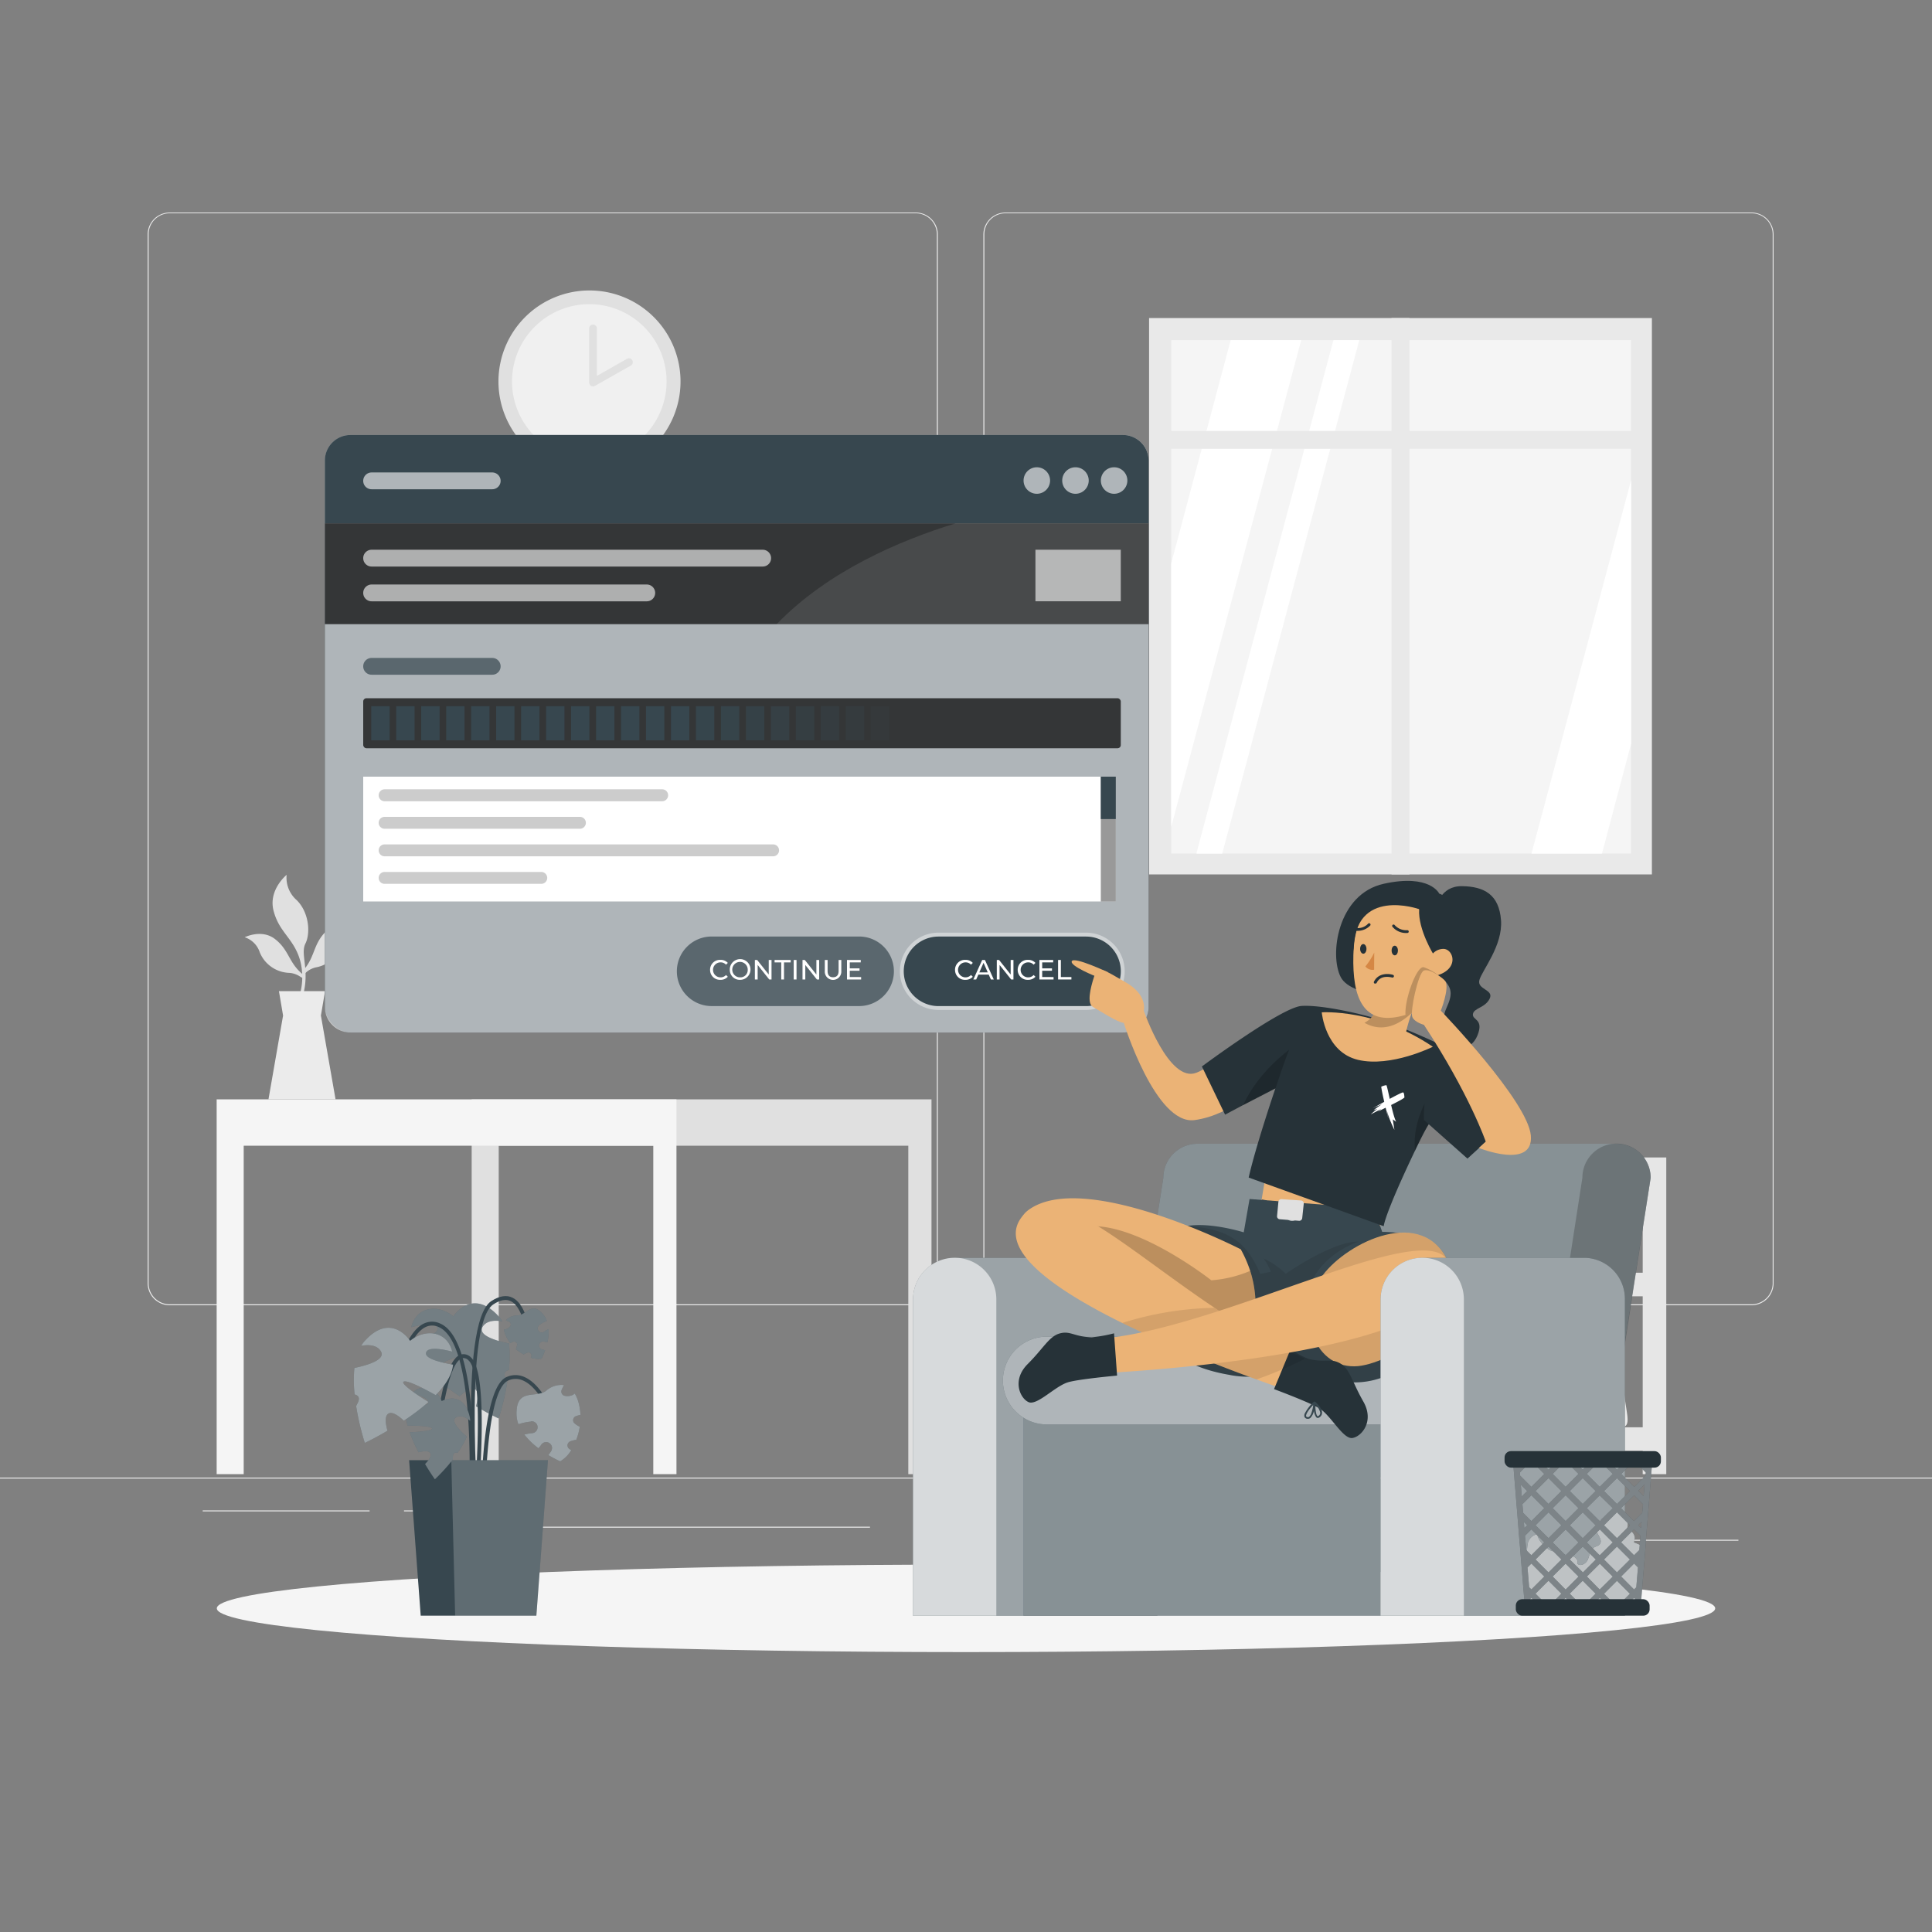 <svg xmlns="http://www.w3.org/2000/svg" viewBox="0 0 500 500"><rect x="0" y="0" width="500" height="500" fill="#808080" stroke="none"/><g id="freepik--background-complete--inject-137"><rect y="382.4" width="500" height="0.25" style="fill:#ebebeb"></rect><rect x="416.78" y="398.49" width="33.12" height="0.25" style="fill:#ebebeb"></rect><rect x="322.53" y="401.21" width="8.69" height="0.25" style="fill:#ebebeb"></rect><rect x="396.59" y="389.21" width="19.19" height="0.25" style="fill:#ebebeb"></rect><rect x="52.46" y="390.89" width="43.19" height="0.25" style="fill:#ebebeb"></rect><rect x="104.56" y="390.89" width="6.33" height="0.25" style="fill:#ebebeb"></rect><rect x="131.47" y="395.11" width="93.68" height="0.25" style="fill:#ebebeb"></rect><path d="M237,337.8H43.91a5.71,5.71,0,0,1-5.7-5.71V60.66A5.71,5.71,0,0,1,43.91,55H237a5.71,5.71,0,0,1,5.71,5.71V332.09A5.71,5.71,0,0,1,237,337.8ZM43.91,55.2a5.46,5.46,0,0,0-5.45,5.46V332.09a5.46,5.46,0,0,0,5.45,5.46H237a5.47,5.47,0,0,0,5.46-5.46V60.66A5.47,5.47,0,0,0,237,55.2Z" style="fill:#ebebeb"></path><path d="M453.31,337.8H260.21a5.72,5.72,0,0,1-5.71-5.71V60.66A5.72,5.72,0,0,1,260.21,55h193.1A5.71,5.71,0,0,1,459,60.66V332.09A5.71,5.71,0,0,1,453.31,337.8ZM260.21,55.2a5.47,5.47,0,0,0-5.46,5.46V332.09a5.47,5.47,0,0,0,5.46,5.46h193.1a5.47,5.47,0,0,0,5.46-5.46V60.66a5.47,5.47,0,0,0-5.46-5.46Z" style="fill:#ebebeb"></path><rect x="317.13" y="299.55" width="6.1" height="81.96" style="fill:#e6e6e6"></rect><rect x="425.13" y="299.55" width="6.1" height="81.96" style="fill:#e6e6e6"></rect><rect x="369.92" y="317.22" width="6.1" height="110.42" transform="translate(745.4 -0.54) rotate(90)" style="fill:#e6e6e6"></rect><rect x="369.92" y="277.22" width="6.1" height="110.42" transform="translate(705.4 -40.54) rotate(90)" style="fill:#e6e6e6"></rect><path d="M398.69,358.13c0-.74-9-.16-9-.16s-5.55,5.64-10.94,6.91-2.38,4.5,3.65,4.5h14.9C401.54,369.38,398.87,365.74,398.69,358.13Z" style="fill:#ebebeb"></path><path d="M384.11,360.06a.85.85,0,0,1-.22-1,1,1,0,0,1,.48-.61,3.59,3.59,0,0,1,2-.22c-.73-.4-1.37-.87-1.4-1.35,0-.3.18-.56.59-.75a1.37,1.37,0,0,1,1.17,0c1.22.51,2,2.62,2,2.71a.19.19,0,0,1,0,.18s0,0,0,.05h0a.16.16,0,0,1-.08.06,11.18,11.18,0,0,1-3.74,1.15A1.26,1.26,0,0,1,384.11,360.06Zm.5-1.16a.49.49,0,0,0-.26.31c-.09.36,0,.45.06.48.43.35,2.08-.15,3.41-.71C386.8,358.76,385.26,358.53,384.61,358.9Zm1.18-2.3c-.13,0-.33.17-.32.3,0,.4,1.31,1.1,2.65,1.61a4.08,4.08,0,0,0-1.55-1.94,1,1,0,0,0-.37-.07A.91.91,0,0,0,385.79,356.6Z" style="fill:#ebebeb"></path><path d="M420.23,358.26c0-.73-9-.16-9-.16s-5.55,5.65-10.94,6.91-2.38,4.51,3.65,4.51h14.9C423.08,369.52,420.41,365.87,420.23,358.26Z" style="fill:#ebebeb"></path><path d="M405.65,360.19a.84.84,0,0,1-.22-1,1,1,0,0,1,.48-.61,3.78,3.78,0,0,1,2-.22c-.73-.39-1.37-.87-1.4-1.34,0-.31.18-.56.59-.76a1.41,1.41,0,0,1,1.17,0c1.22.51,2,2.61,2,2.7a.19.19,0,0,1,0,.18.09.09,0,0,1,0,.06h0l-.08.06a11.44,11.44,0,0,1-3.74,1.14A1.2,1.2,0,0,1,405.65,360.19Zm.5-1.16a.51.51,0,0,0-.26.32c-.09.35,0,.44.06.48.43.35,2.08-.15,3.41-.71C408.34,358.89,406.8,358.66,406.15,359Zm1.18-2.3c-.13.06-.33.18-.32.3,0,.41,1.31,1.11,2.65,1.62a4,4,0,0,0-1.55-1.94,1,1,0,0,0-.37-.08A.88.88,0,0,0,407.33,356.73Z" style="fill:#ebebeb"></path><path d="M396.77,328.4a10.55,10.55,0,0,1,3.42-1.86h0s3.72-3.69,5.51-14.8l4.87-1.27A4.13,4.13,0,0,1,415,312.2a2.11,2.11,0,0,1,.31.64,27.29,27.29,0,0,1,.52,3.61c.49,3.76.07,12.2.07,12.2H415l-.35-7.66c-.13-2.6-2.12.45-2.69,3.25s-1.78,5.78-7.48,5.92C397.85,330.29,395.09,330,396.77,328.4Z" style="fill:#ebebeb"></path><path d="M375.21,328.4a10.55,10.55,0,0,1,3.42-1.86h0s3.72-3.69,5.51-14.8l4.87-1.27a4.13,4.13,0,0,1,4.43,1.73,2.11,2.11,0,0,1,.31.64,27.29,27.29,0,0,1,.52,3.61c.49,3.76.07,12.2.07,12.2h-.88l-.35-7.66c-.13-2.6-2.12.45-2.69,3.25s-1.78,5.78-7.48,5.92C376.29,330.29,373.53,330,375.21,328.4Z" style="fill:#ebebeb"></path><path d="M350.35,368.48a10.55,10.55,0,0,1,3.42-1.86h0s3.72-3.69,5.51-14.8l4.87-1.27a4.14,4.14,0,0,1,4.43,1.73,2.11,2.11,0,0,1,.31.64,27.29,27.29,0,0,1,.52,3.61c.49,3.76.07,12.2.07,12.2h-.88l-.35-7.66c-.13-2.6-2.12.45-2.69,3.25s-1.78,5.78-7.48,5.92C351.43,370.37,348.67,370.11,350.35,368.48Z" style="fill:#ebebeb"></path><path d="M328.79,368.48a10.55,10.55,0,0,1,3.42-1.86h0s3.72-3.69,5.51-14.8l4.87-1.27a4.14,4.14,0,0,1,4.43,1.73,2.11,2.11,0,0,1,.31.64,27.29,27.29,0,0,1,.52,3.61c.49,3.76.07,12.2.07,12.2H347l-.35-7.66c-.13-2.6-2.12.45-2.69,3.25s-1.78,5.78-7.48,5.92C329.87,370.37,327.11,370.11,328.79,368.48Z" style="fill:#ebebeb"></path><path d="M372.19,316.2a2,2,0,0,0-.21-.56c-3.62-.77-6.53,7.22-8.32,9.46s-5.31,1.25-5.31,1.25a9.14,9.14,0,0,0-3,1.26c-1.55,1.22.74,1.68,6.31,2.15,4.78.37,6.05-2,6.77-4.31s2.65-4.67,2.54-2.48l-.38,6.44.74.07a85.09,85.09,0,0,0,1-10.21A24.25,24.25,0,0,0,372.19,316.2Z" style="fill:#ebebeb"></path><path d="M353.19,316.2a2,2,0,0,0-.21-.56c-3.62-.77-6.53,7.22-8.32,9.46s-5.31,1.25-5.31,1.25a9.14,9.14,0,0,0-3,1.26c-1.55,1.22.74,1.68,6.31,2.15,4.78.37,6.05-2,6.77-4.31s2.65-4.67,2.54-2.48l-.38,6.44.74.07a85.09,85.09,0,0,0,1-10.21A24.25,24.25,0,0,0,353.19,316.2Z" style="fill:#ebebeb"></path><polygon points="241.07 284.51 241.07 381.51 235.07 381.51 235.07 296.51 129.07 296.51 129.07 381.51 122.07 381.51 122.07 284.51 241.07 284.51" style="fill:#e0e0e0"></polygon><polygon points="175.07 284.51 175.07 381.51 169.07 381.51 169.07 296.51 63.07 296.51 63.07 381.51 56.07 381.51 56.07 284.51 175.07 284.51" style="fill:#f5f5f5"></polygon><path d="M63.33,242.56a6.1,6.1,0,0,1,3.91,3.94,8.55,8.55,0,0,0,7.47,5.27,5.7,5.7,0,0,1,3,1l.94.54c0-.33-.08-.67-.1-1-.26-.21-.52-.42-.77-.65l-.17-.17c-2.94-2.82-3-5.8-6.45-8.47S63.33,242.56,63.33,242.56Z" style="fill:#e0e0e0"></path><path d="M91.85,239.61a6.07,6.07,0,0,0-3.32,4.46,8.53,8.53,0,0,1-6.65,6.26,5.66,5.66,0,0,0-2.81,1.46l-.85.67c0-.33,0-.68-.06-1a10,10,0,0,0,.68-.75l.15-.19c2.51-3.21,2.17-6.16,5.19-9.3S91.85,239.61,91.85,239.61Z" style="fill:#e0e0e0"></path><path d="M79.07,251.79a18.79,18.79,0,0,1-.58,5.52c-1.65,6.42-.91.1-.91.1a16.38,16.38,0,0,0,.64-5c0-.33,0-.68-.06-1a14.93,14.93,0,0,0-.77-3.74c-1.74-5-5.22-6.6-6.6-12s3.39-9.26,3.39-9.26a7.68,7.68,0,0,0,2.57,6.51c3.21,3.12,3.67,8.53,2.29,11.28-.8,1.6-.29,3.61-.05,6.28C79,250.91,79.05,251.34,79.07,251.79Z" style="fill:#e0e0e0"></path><polygon points="86.84 284.51 83.05 262.82 84.12 256.51 72.19 256.51 73.26 262.82 69.48 284.51 86.84 284.51" style="fill:#ebebeb"></polygon><rect x="297.38" y="82.31" width="130.13" height="143.99" style="fill:#e9e9e9"></rect><rect x="303.11" y="88.02" width="119.02" height="132.88" style="fill:#f5f5f5"></rect><polygon points="336.75 88.02 303.11 213.99 303.11 145.79 318.5 88.02 336.75 88.02" style="fill:#fff"></polygon><polygon points="351.78 88.02 316.31 220.9 309.62 220.9 345.09 88.02 351.78 88.02" style="fill:#fff"></polygon><polygon points="422.13 124.25 422.13 192.46 414.59 220.9 396.35 220.9 422.13 124.25" style="fill:#fff"></polygon><rect x="360.14" y="82.31" width="4.62" height="143.99" style="fill:#e9e9e9"></rect><rect x="299.64" y="111.53" width="125.37" height="4.62" style="fill:#e9e9e9"></rect><path d="M129,98.72a23.56,23.56,0,1,0,23.56-23.55A23.55,23.55,0,0,0,129,98.72Z" style="fill:#e0e0e0"></path><path d="M132.51,98.72a20,20,0,1,0,20-20A20,20,0,0,0,132.51,98.72Z" style="fill:#f0f0f0"></path><polyline points="153.48 84.98 153.48 98.98 162.76 93.73" style="fill:#f0f0f0"></polyline><path d="M153.48,100a1,1,0,0,1-1-1V85a1,1,0,1,1,2,0V97.27l7.79-4.41a1,1,0,1,1,1,1.74L154,99.85A1,1,0,0,1,153.48,100Z" style="fill:#e0e0e0"></path></g><g id="freepik--Shadow--inject-137"><ellipse id="freepik--path--inject-137" cx="250" cy="416.24" rx="193.89" ry="11.32" style="fill:#f5f5f5"></ellipse></g><g id="freepik--Plant--inject-137"><path d="M113.21,343.85c.21,1.47-3.78,2.44-7,3,.27,2.67,2,5.36,4.5,7.88,3.08-1.74,7.49-4,8.3-3.47s-3.63,3.53-6.45,5.24a59,59,0,0,0,6.39,4.84c1.39-1.29,3-2.42,4-1.81s.73,2.64.24,4.42c3.35,2,5.87,3.15,5.87,3.15a69.18,69.18,0,0,0,2.24-9.53c-.17-.34-.34-.67-.49-1-.54-1.25,0-1.79.88-2a33.61,33.61,0,0,0,.05-6.87c-3.8-.79-8.42-2.27-6.69-4.55,1.05-1.37,3-1.53,4.94-1.18a7.9,7.9,0,0,0-.93-1.28c-6.92-7.62-11.74,0-11.74,0-4-3.35-9.66-2.44-10.88,2.79C108.63,342.89,113,342,113.21,343.85Z" style="fill:#37474F"></path><path d="M113.21,343.85c.21,1.47-3.78,2.44-7,3,.27,2.67,2,5.36,4.5,7.88,3.08-1.74,7.49-4,8.3-3.47s-3.63,3.53-6.45,5.24a59,59,0,0,0,6.39,4.84c1.39-1.29,3-2.42,4-1.81s.73,2.64.24,4.42c3.35,2,5.87,3.15,5.87,3.15a69.18,69.18,0,0,0,2.24-9.53c-.17-.34-.34-.67-.49-1-.54-1.25,0-1.79.88-2a33.61,33.61,0,0,0,.05-6.87c-3.8-.79-8.42-2.27-6.69-4.55,1.05-1.37,3-1.53,4.94-1.18a7.9,7.9,0,0,0-.93-1.28c-6.92-7.62-11.74,0-11.74,0-4-3.35-9.66-2.44-10.88,2.79C108.63,342.89,113,342,113.21,343.85Z" style="fill:#fff;opacity:0.3;isolation:isolate"></path><path d="M121.84,399.83l-1-.08c0-.51,4.09-51.52-7.35-56.33a3.88,3.88,0,0,0-3.47.08c-4.14,2.16-6.12,11.09-6.14,11.18l-1-.22c.08-.38,2.1-9.47,6.65-11.84a4.89,4.89,0,0,1,4.32-.12C126,347.58,122,397.7,121.84,399.83Z" style="fill:#37474F"></path><path d="M123.28,398.73c-.2-2.3-4.88-56.27,3.86-62,2.1-1.37,4-1.67,5.55-.86,4.13,2.08,4.67,10.91,4.69,11.28l-1,.06c0-.09-.53-8.63-4.15-10.45-1.24-.63-2.77-.36-4.55.81-8.24,5.4-3.46,60.51-3.41,61.07Z" style="fill:#37474F"></path><path d="M124.59,403.09c-.06-1.76-1.5-43.07,6.46-46.69a5.59,5.59,0,0,1,4.73,0c5.46,2.4,8.83,12.57,9,13l-.95.31c0-.11-3.37-10.19-8.42-12.41a4.6,4.6,0,0,0-3.92,0c-6.1,2.78-6.3,34-5.87,45.74Z" style="fill:#37474F"></path><path d="M122.57,401.2l-1-.11c1.4-12.3,4.08-45.06-.3-49a1.72,1.72,0,0,0-1.79-.55c-2.94,1.12-4.72,11.78-5.17,15.79l-1-.11c.17-1.54,1.77-15.07,5.8-16.62a2.66,2.66,0,0,1,2.81.74C127.6,356.42,122.78,399.38,122.57,401.2Z" style="fill:#37474F"></path><polygon points="105.88 377.89 141.81 377.89 138.81 418.14 108.88 418.14 105.88 377.89" style="fill:#37474F"></polygon><polygon points="116.79 377.89 117.79 418.13 138.81 418.13 141.81 377.89 116.79 377.89" style="fill:#fff;opacity:0.2;isolation:isolate"></polygon><path d="M110.78,363.12c-.38,1-3.17.21-5.36-.57-.75,1.74-.58,4,.07,6.41,2.5,0,6,.07,6.31.7s-3.45.93-5.77,1a40.05,40.05,0,0,0,2.28,5.18c1.29-.32,2.68-.47,3.07.24s-.46,1.88-1.37,2.81c1.39,2.36,2.54,3.95,2.54,3.95a48.12,48.12,0,0,0,4.65-5.11c0-.26,0-.53,0-.8.09-1,.6-1.11,1.21-.91a23.9,23.9,0,0,0,2.39-4.21c-2.07-1.8-4.42-4.29-2.57-5.1,1.12-.49,2.35.07,3.46,1a6.74,6.74,0,0,0-.14-1.11c-1.66-7.07-7.24-4-7.24-4-1.33-3.44-5.12-4.82-7.67-2C108.28,361,111.24,361.92,110.78,363.12Z" style="fill:#37474F"></path><path d="M110.78,363.12c-.38,1-3.17.21-5.36-.57-.75,1.74-.58,4,.07,6.41,2.5,0,6,.07,6.31.7s-3.45.93-5.77,1a40.05,40.05,0,0,0,2.28,5.18c1.29-.32,2.68-.47,3.07.24s-.46,1.88-1.37,2.81c1.39,2.36,2.54,3.95,2.54,3.95a48.12,48.12,0,0,0,4.65-5.11c0-.26,0-.53,0-.8.09-1,.6-1.11,1.21-.91a23.9,23.9,0,0,0,2.39-4.21c-2.07-1.8-4.42-4.29-2.57-5.1,1.12-.49,2.35.07,3.46,1a6.74,6.74,0,0,0-.14-1.11c-1.66-7.07-7.24-4-7.24-4-1.33-3.44-5.12-4.82-7.67-2C108.28,361,111.24,361.92,110.78,363.12Z" style="fill:#fff;opacity:0.3;isolation:isolate"></path><path d="M137.45,367.9a14.5,14.5,0,0,0-3.28.69,7.65,7.65,0,0,1-.49-2.37c-.22-7.25,5-4.19,7.7-6.32a5.88,5.88,0,0,1,4.59-1.44,11,11,0,0,0-.62,1.24,1.13,1.13,0,0,0,.88,1.55,3.29,3.29,0,0,0,2-.24,4.8,4.8,0,0,0,.52-.36,9.33,9.33,0,0,1,1,2.42,14.08,14.08,0,0,1,.47,3.1,10.37,10.37,0,0,0-1.21.34,1.13,1.13,0,0,0-.46,1.72,5.15,5.15,0,0,0,1.5,1,17,17,0,0,1-.91,3.4l-.37.05c-.27.06-.53.12-.79.2a3.66,3.66,0,0,0-.43.15,1.18,1.18,0,0,0-.68.88,1.14,1.14,0,0,0,.43,1.05,3.71,3.71,0,0,0,.54.33,8,8,0,0,1-2.87,2.9,31.08,31.08,0,0,1-3.05-1.61c.21-.3.43-.59.63-.88a1.74,1.74,0,0,0,.31-1.14,1.53,1.53,0,0,0-1.73-1.33,1.54,1.54,0,0,0-1,.58c-.24.36-.5.7-.77,1a19.11,19.11,0,0,1-3.68-3.57l.11,0a11,11,0,0,1,2-.34,1.54,1.54,0,1,0-.4-3.06Z" style="fill:#37474F"></path><path d="M137.45,367.9a14.5,14.5,0,0,0-3.28.69,7.65,7.65,0,0,1-.49-2.37c-.22-7.25,5-4.19,7.7-6.32a5.88,5.88,0,0,1,4.59-1.44,11,11,0,0,0-.62,1.24,1.13,1.13,0,0,0,.88,1.55,3.29,3.29,0,0,0,2-.24,4.8,4.8,0,0,0,.52-.36,9.33,9.33,0,0,1,1,2.42,14.08,14.08,0,0,1,.47,3.1,10.37,10.37,0,0,0-1.21.34,1.13,1.13,0,0,0-.46,1.72,5.15,5.15,0,0,0,1.5,1,17,17,0,0,1-.91,3.4l-.37.05c-.27.06-.53.12-.79.2a3.66,3.66,0,0,0-.43.15,1.18,1.18,0,0,0-.68.88,1.14,1.14,0,0,0,.43,1.05,3.71,3.71,0,0,0,.54.33,8,8,0,0,1-2.87,2.9,31.08,31.08,0,0,1-3.05-1.61c.21-.3.43-.59.63-.88a1.74,1.74,0,0,0,.31-1.14,1.53,1.53,0,0,0-1.73-1.33,1.54,1.54,0,0,0-1,.58c-.24.36-.5.7-.77,1a19.11,19.11,0,0,1-3.68-3.57l.11,0a11,11,0,0,1,2-.34,1.54,1.54,0,1,0-.4-3.06Z" style="fill:#fff;opacity:0.5;isolation:isolate"></path><path d="M139.52,342.92a10.15,10.15,0,0,1,2-1.08,5.31,5.31,0,0,0-.79-1.46c-3.06-3.91-4.44,0-6.81.06a4,4,0,0,0-3,1.26,8.2,8.2,0,0,1,.87.38.78.78,0,0,1,.21,1.2,2.2,2.2,0,0,1-1.17.76,2.09,2.09,0,0,1-.43,0,6.64,6.64,0,0,0,.54,1.71,9.38,9.38,0,0,0,1.11,1.84,5.63,5.63,0,0,1,.79-.36.78.78,0,0,1,1,.71,3.87,3.87,0,0,1-.32,1.21,11.86,11.86,0,0,0,2,1.38l.21-.13c.17-.09.33-.17.5-.24a1.82,1.82,0,0,1,.3-.11.77.77,0,0,1,1,.9c0,.14-.09.28-.14.41a5.48,5.48,0,0,0,2.78.26,20,20,0,0,0,.89-2.18l-.72-.19a1.15,1.15,0,0,1-.66-.46,1.07,1.07,0,0,1-.14-.8,1.05,1.05,0,0,1,1.26-.8c.28.08.57.15.86.21A13,13,0,0,0,142,344l-.07,0a7.11,7.11,0,0,0-1.22.72,1.06,1.06,0,0,1-1.14-1.78Z" style="fill:#37474F"></path><path d="M139.52,342.92a10.15,10.15,0,0,1,2-1.08,5.31,5.31,0,0,0-.79-1.46c-3.06-3.91-4.44,0-6.81.06a4,4,0,0,0-3,1.26,8.2,8.2,0,0,1,.87.38.78.78,0,0,1,.21,1.2,2.2,2.2,0,0,1-1.17.76,2.09,2.09,0,0,1-.43,0,6.64,6.64,0,0,0,.54,1.71,9.38,9.38,0,0,0,1.11,1.84,5.63,5.63,0,0,1,.79-.36.78.78,0,0,1,1,.71,3.87,3.87,0,0,1-.32,1.21,11.86,11.86,0,0,0,2,1.38l.21-.13c.17-.09.33-.17.5-.24a1.82,1.82,0,0,1,.3-.11.77.77,0,0,1,1,.9c0,.14-.09.28-.14.41a5.48,5.48,0,0,0,2.78.26,20,20,0,0,0,.89-2.18l-.72-.19a1.15,1.15,0,0,1-.66-.46,1.07,1.07,0,0,1-.14-.8,1.05,1.05,0,0,1,1.26-.8c.28.08.57.15.86.21A13,13,0,0,0,142,344l-.07,0a7.11,7.11,0,0,0-1.22.72,1.06,1.06,0,0,1-1.14-1.78Z" style="fill:#fff;opacity:0.3;isolation:isolate"></path><path d="M110.25,350.17c-.21,1.47,3.78,2.44,7,3-.27,2.67-2,5.37-4.49,7.89-3.09-1.74-7.49-4-8.31-3.48s3.63,3.53,6.45,5.25a58,58,0,0,1-6.39,4.84c-1.38-1.3-3-2.43-4-1.82s-.73,2.64-.23,4.42c-3.36,2-5.87,3.15-5.87,3.15a67.5,67.5,0,0,1-2.24-9.53c.16-.33.33-.67.49-1,.54-1.25,0-1.78-.88-2a33.53,33.53,0,0,1-.06-6.86c3.8-.8,8.42-2.27,6.69-4.55-1-1.38-3-1.53-4.94-1.19a8,8,0,0,1,.94-1.28c6.91-7.61,11.73,0,11.73,0,4-3.34,9.67-2.44,10.89,2.79C114.83,349.22,110.51,348.36,110.25,350.17Z" style="fill:#37474F"></path><path d="M110.25,350.17c-.21,1.47,3.78,2.44,7,3-.27,2.67-2,5.37-4.49,7.89-3.09-1.74-7.49-4-8.31-3.48s3.63,3.53,6.45,5.25a58,58,0,0,1-6.39,4.84c-1.38-1.3-3-2.43-4-1.82s-.73,2.64-.23,4.42c-3.36,2-5.87,3.15-5.87,3.15a67.5,67.5,0,0,1-2.24-9.53c.16-.33.33-.67.49-1,.54-1.25,0-1.78-.88-2a33.53,33.53,0,0,1-.06-6.86c3.8-.8,8.42-2.27,6.69-4.55-1-1.38-3-1.53-4.94-1.19a8,8,0,0,1,.94-1.28c6.91-7.61,11.73,0,11.73,0,4-3.34,9.67-2.44,10.89,2.79C114.83,349.22,110.51,348.36,110.25,350.17Z" style="fill:#fff;opacity:0.5;isolation:isolate"></path></g><g id="freepik--Screen--inject-137"><rect x="84.08" y="112.58" width="213.18" height="154.64" rx="6.62" transform="translate(381.33 379.81) rotate(180)" style="fill:#37474F"></rect><path d="M297.25,119.2V260.61a6.61,6.61,0,0,1-6.61,6.61H90.69a6.61,6.61,0,0,1-6.61-6.61V119.2a6.61,6.61,0,0,1,6.61-6.62h200A6.61,6.61,0,0,1,297.25,119.2Z" style="fill:#fff;opacity:0.6"></path><path d="M242.89,261.37a10,10,0,0,1,0-20h38.18a10,10,0,0,1,0,20Z" style="fill:#fff;opacity:0.4"></path><path d="M281.07,242.38H242.89a9,9,0,0,0,0,18h38.18a9,9,0,0,0,0-18Z" style="fill:#37474F"></path><path d="M247.16,251a2.56,2.56,0,0,1,2.68-2.59,2.49,2.49,0,0,1,1.92.79l-.47.46a1.85,1.85,0,0,0-1.42-.6,1.94,1.94,0,1,0,1.42,3.27l.47.45a2.51,2.51,0,0,1-1.93.8A2.55,2.55,0,0,1,247.16,251Z" style="fill:#fff"></path><path d="M255.88,252.23H253.2l-.56,1.26h-.74l2.29-5.05h.71l2.29,5.05h-.75Zm-.25-.58-1.09-2.47-1.09,2.47Z" style="fill:#fff"></path><path d="M262.28,248.44v5.05h-.59l-3-3.76v3.76h-.72v-5.05h.59l3,3.77v-3.77Z" style="fill:#fff"></path><path d="M263.38,251a2.55,2.55,0,0,1,2.67-2.59,2.49,2.49,0,0,1,1.92.79l-.47.46a1.83,1.83,0,0,0-1.42-.6,1.94,1.94,0,1,0,0,3.88,1.88,1.88,0,0,0,1.42-.61l.47.45a2.5,2.5,0,0,1-1.92.8A2.55,2.55,0,0,1,263.38,251Z" style="fill:#fff"></path><path d="M272.66,252.86v.63H269v-5.05h3.56v.63h-2.84v1.55h2.53v.61h-2.53v1.63Z" style="fill:#fff"></path><path d="M273.83,248.44h.72v4.42h2.73v.63h-3.45Z" style="fill:#fff"></path><path d="M222.34,260.37H184.17a9,9,0,0,1-9-9h0a9,9,0,0,1,9-9h38.17a9,9,0,0,1,9,9h0A9,9,0,0,1,222.34,260.37Z" style="fill:#37474F;opacity:0.7"></path><path d="M183.77,251a2.55,2.55,0,0,1,2.67-2.59,2.49,2.49,0,0,1,1.92.79l-.47.46a1.83,1.83,0,0,0-1.42-.6,1.94,1.94,0,1,0,0,3.88,1.88,1.88,0,0,0,1.42-.61l.47.45a2.51,2.51,0,0,1-1.93.8A2.55,2.55,0,0,1,183.77,251Z" style="fill:#fff"></path><path d="M188.87,251a2.68,2.68,0,1,1,2.69,2.58A2.57,2.57,0,0,1,188.87,251Zm4.64,0a2,2,0,1,0-1.95,1.94A1.89,1.89,0,0,0,193.51,251Z" style="fill:#fff"></path><path d="M199.67,248.44v5.05h-.59l-3-3.76v3.76h-.72v-5.05h.59l3,3.77v-3.77Z" style="fill:#fff"></path><path d="M202.19,249.07h-1.73v-.63h4.17v.63H202.9v4.42h-.71Z" style="fill:#fff"></path><path d="M205.41,248.44h.73v5.05h-.73Z" style="fill:#fff"></path><path d="M212,248.44v5.05h-.59l-3-3.76v3.76h-.72v-5.05h.59l3,3.77v-3.77Z" style="fill:#fff"></path><path d="M213.46,251.31v-2.87h.72v2.84c0,1.12.51,1.63,1.42,1.63s1.43-.51,1.43-1.63v-2.84h.7v2.87a2.14,2.14,0,1,1-4.27,0Z" style="fill:#fff"></path><path d="M222.86,252.86v.63H219.2v-5.05h3.56v.63h-2.84v1.55h2.53v.61h-2.53v1.63Z" style="fill:#fff"></path><rect x="94" y="180.7" width="196.06" height="12.95" rx="0.83" style="opacity:0.7"></rect><rect x="96.08" y="182.76" width="4.75" height="8.83" style="fill:#37474F"></rect><rect x="147.79" y="182.76" width="4.75" height="8.83" style="fill:#37474F"></rect><rect x="154.26" y="182.76" width="4.75" height="8.83" style="fill:#37474F"></rect><rect x="160.72" y="182.76" width="4.75" height="8.83" style="fill:#37474F"></rect><rect x="167.18" y="182.76" width="4.75" height="8.83" style="fill:#37474F"></rect><rect x="173.65" y="182.76" width="4.75" height="8.83" style="fill:#37474F"></rect><rect x="180.11" y="182.76" width="4.75" height="8.83" style="fill:#37474F;opacity:0.9"></rect><rect x="186.58" y="182.76" width="4.75" height="8.83" style="fill:#37474F;opacity:0.8"></rect><rect x="193.04" y="182.76" width="4.75" height="8.83" style="fill:#37474F;opacity:0.7"></rect><rect x="199.51" y="182.76" width="4.75" height="8.83" style="fill:#37474F;opacity:0.6"></rect><rect x="205.97" y="182.76" width="4.75" height="8.83" style="fill:#37474F;opacity:0.5"></rect><rect x="212.43" y="182.76" width="4.75" height="8.83" style="fill:#37474F;opacity:0.4"></rect><rect x="218.9" y="182.76" width="4.75" height="8.83" style="fill:#37474F;opacity:0.3"></rect><rect x="225.36" y="182.76" width="4.75" height="8.83" style="fill:#37474F;opacity:0.2"></rect><rect x="141.33" y="182.76" width="4.75" height="8.83" style="fill:#37474F"></rect><rect x="134.86" y="182.76" width="4.75" height="8.83" style="fill:#37474F"></rect><rect x="128.4" y="182.76" width="4.75" height="8.83" style="fill:#37474F"></rect><rect x="121.93" y="182.76" width="4.75" height="8.83" style="fill:#37474F"></rect><rect x="115.47" y="182.76" width="4.75" height="8.83" style="fill:#37474F"></rect><rect x="109.01" y="182.76" width="4.75" height="8.83" style="fill:#37474F"></rect><rect x="102.54" y="182.76" width="4.75" height="8.83" style="fill:#37474F"></rect><path d="M127.39,170.27H96.17A2.18,2.18,0,0,0,94,172.45h0a2.17,2.17,0,0,0,2.17,2.17h31.22a2.17,2.17,0,0,0,2.17-2.17h0A2.18,2.18,0,0,0,127.39,170.27Z" style="fill:#37474F;opacity:0.7"></path><path d="M297.25,119.2v16.24H84.08V119.2a6.61,6.61,0,0,1,6.61-6.62h200A6.61,6.61,0,0,1,297.25,119.2Z" style="fill:#37474F"></path><path d="M291.76,124.36a3.43,3.43,0,1,1-3.43-3.43A3.43,3.43,0,0,1,291.76,124.36Z" style="fill:#fff;opacity:0.6"></path><path d="M281.76,124.36a3.43,3.43,0,1,1-3.43-3.43A3.43,3.43,0,0,1,281.76,124.36Z" style="fill:#fff;opacity:0.6"></path><path d="M271.76,124.36a3.43,3.43,0,1,1-3.43-3.43A3.43,3.43,0,0,1,271.76,124.36Z" style="fill:#fff;opacity:0.6"></path><rect x="84.08" y="135.44" width="213.17" height="26.09" style="opacity:0.7"></rect><path d="M197.39,142.27H96.17A2.18,2.18,0,0,0,94,144.45h0a2.17,2.17,0,0,0,2.17,2.17H197.39a2.17,2.17,0,0,0,2.17-2.17h0A2.18,2.18,0,0,0,197.39,142.27Z" style="fill:#fff;opacity:0.6"></path><path d="M167.39,151.27H96.17A2.18,2.18,0,0,0,94,153.45h0a2.17,2.17,0,0,0,2.17,2.17h71.22a2.17,2.17,0,0,0,2.17-2.17h0A2.18,2.18,0,0,0,167.39,151.27Z" style="fill:#fff;opacity:0.6"></path><rect x="267.97" y="142.27" width="22.09" height="13.34" style="fill:#fff;opacity:0.6"></rect><rect x="94" y="201" width="194.76" height="32.3" style="fill:#fff"></rect><path d="M171.37,204.27H99.54A1.54,1.54,0,0,0,98,205.82h0a1.53,1.53,0,0,0,1.54,1.54h71.83a1.54,1.54,0,0,0,1.54-1.54h0A1.54,1.54,0,0,0,171.37,204.27Z" style="opacity:0.2"></path><path d="M150.08,211.4H99.54A1.53,1.53,0,0,0,98,212.94h0a1.53,1.53,0,0,0,1.54,1.54h50.54a1.54,1.54,0,0,0,1.54-1.54h0A1.54,1.54,0,0,0,150.08,211.4Z" style="opacity:0.2"></path><path d="M200.08,218.53H99.54A1.53,1.53,0,0,0,98,220.07h0a1.53,1.53,0,0,0,1.54,1.54H200.08a1.54,1.54,0,0,0,1.54-1.54h0A1.54,1.54,0,0,0,200.08,218.53Z" style="opacity:0.2"></path><path d="M140.08,225.66H99.54A1.53,1.53,0,0,0,98,227.2h0a1.53,1.53,0,0,0,1.54,1.54h40.54a1.54,1.54,0,0,0,1.54-1.54h0A1.54,1.54,0,0,0,140.08,225.66Z" style="opacity:0.2"></path><rect x="284.89" y="201" width="3.87" height="32.3" style="opacity:0.4"></rect><rect x="284.89" y="201" width="3.87" height="10.97" style="fill:#37474F"></rect><path d="M127.39,122.27H96.17A2.18,2.18,0,0,0,94,124.45h0a2.17,2.17,0,0,0,2.17,2.17h31.22a2.17,2.17,0,0,0,2.17-2.17h0A2.18,2.18,0,0,0,127.39,122.27Z" style="fill:#fff;opacity:0.6"></path><path d="M297.25,135.44v26.09H201c13.24-13.73,31.9-21.68,46.32-26.09Z" style="fill:#fff;opacity:0.1"></path></g><g id="freepik--Character--inject-137"><path d="M418.36,296H309.9a8.83,8.83,0,0,0-8.83,8.83l-12,76.47H415.19l12-76.47A8.84,8.84,0,0,0,418.36,296Z" style="fill:#37474F"></path><path d="M418.36,296H309.9a8.83,8.83,0,0,0-8.83,8.83l-12,76.47H415.19l12-76.47A8.84,8.84,0,0,0,418.36,296Z" style="fill:#fff;opacity:0.4;isolation:isolate"></path><path d="M397.52,382.39h17.67l12-77.6a8.84,8.84,0,0,0-8.84-8.83h0a8.83,8.83,0,0,0-8.83,8.83Z" style="opacity:0.2;isolation:isolate"></path><path d="M289.38,325.53H247.52l-.45,0a10.77,10.77,0,0,0-10.77,10.78v81.85h63.22V336.29A10.62,10.62,0,0,0,289.38,325.53Z" style="fill:#37474F"></path><path d="M289.38,325.53H247.52l-.45,0a10.77,10.77,0,0,0-10.77,10.78v81.85h63.22V336.29A10.62,10.62,0,0,0,289.38,325.53Z" style="fill:#fff;opacity:0.5;isolation:isolate"></path><path d="M247.07,325.51h0a10.77,10.77,0,0,0-10.77,10.78v81.85h21.55V336.29A10.77,10.77,0,0,0,247.07,325.51Z" style="fill:#fff;opacity:0.6;isolation:isolate"></path><rect x="264.89" y="352.64" width="92.41" height="65.5" style="fill:#37474F"></rect><rect x="264.89" y="352.64" width="92.41" height="65.5" style="fill:#fff;opacity:0.4;isolation:isolate"></rect><path d="M374.86,368.64H270.91a11.36,11.36,0,0,1-11.36-11.36h0a11.36,11.36,0,0,1,11.36-11.36h104Z" style="fill:#37474F"></path><path d="M374.86,368.64H270.91a11.36,11.36,0,0,1-11.36-11.36h0a11.36,11.36,0,0,1,11.36-11.36h104Z" style="fill:#fff;opacity:0.6;isolation:isolate"></path><path d="M325.35,317.52l29.35,7.91c2.25-7.77,6.59-21.49,11.05-30.36,1.43-2.87,3.14-6.05,5.23-9.7,1.12-1.95,2.34-4,3.68-6.28,1-1.7,2.1-3.51,3.28-5.41a97,97,0,0,0-12.46-6.1,103.24,103.24,0,0,0-13.91-4.66c-6.16-1.42-13.41-2.3-13.41-2.3s-1.06,0-3.15,6.42C333.07,273.05,329,294.89,325.35,317.52Z" style="fill:#ebb376"></path><path d="M303.13,319c4.76-4.07,17-.61,18.75-.07l1.24-7.09.27-1.54,32,2.47c.26.61.52,1.22.77,1.84.56,1.38,1.07,2.79,1.55,4.2,13.66,0,21.29,8.46,18.17,17.74-3.5,10.39-13.12,21.21-25.28,21.21a18.14,18.14,0,0,1-7.09-1.37,23.88,23.88,0,0,0-15.31-.67,24.52,24.52,0,0,1-10.22.06C288.11,350.63,296.62,324.56,303.13,319Z" style="fill:#37474F"></path><path d="M336,314.38a1.62,1.62,0,1,1-1.61-1.62A1.62,1.62,0,0,1,336,314.38Z" style="fill:#fff;opacity:0.6;isolation:isolate"></path><path d="M337.41,311.52l-.4,3.74a.77.77,0,0,1-.82.68l-5-.4a.75.75,0,0,1-.69-.83l.35-3.68a.76.76,0,0,1,.81-.69l5,.34A.77.77,0,0,1,337.41,311.52Z" style="fill:#e0e0e0"></path><polygon points="345.76 311.97 346.16 316.37 347.39 316.37 347.2 311.97 345.76 311.97" style="fill:#37474F"></polygon><polygon points="327.81 310.63 327.32 315.24 326.18 315.24 326.58 310.44 327.81 310.63" style="fill:#37474F"></polygon><path d="M318,355.77a24.48,24.48,0,0,0,10.21-.06,23.94,23.94,0,0,1,15.31.66,18,18,0,0,0,7.1,1.38c12.16,0,21.78-10.82,25.27-21.21a12.21,12.21,0,0,0,.52-6.05L338,336.29c1.84-11.36,13.58-14.94,13.58-14.94-6.72-.19-18.83,8.31-18.83,8.31a20.67,20.67,0,0,0-5.78-4,13.9,13.9,0,0,1,1.93,3.47l-2.74.56c-3.47-8.11-8-11.67-18.61-12.35L300,323.06C294.87,332.35,292.88,351.45,318,355.77Z" style="opacity:0.1;isolation:isolate"></path><path d="M271.61,326.33c15.41,12.07,49.5,26.08,49.5,26.08a29.51,29.51,0,0,0,2.44-23.51,32.12,32.12,0,0,0-2.44-5.58s-40.64-20.87-55-10.13C261.88,316.4,265.05,321.18,271.61,326.33Z" style="fill:#ebb376"></path><path d="M374.87,326.71c-6.52-14.74-26-5.37-32.54,3.32-7.08,9.39-2.62,23.69,8.22,23.57C359.62,353.49,380.7,339.9,374.87,326.71Z" style="fill:#ebb376"></path><path d="M341.27,348.6a10.67,10.67,0,0,0,9.28,5c6.35-.08,18.61-6.78,23.36-15.32,2-3.64,2.7-7.62,1-11.57-.07-.16-.15-.32-.23-.48a0,0,0,0,0,0,0,11.78,11.78,0,0,0-9.29-7.07c-8.24-1.16-18.58,5-23,10.89h0C337.93,335.87,338,343.61,341.27,348.6Z" style="opacity:0.1;isolation:isolate"></path><path d="M271.61,326.33c15.41,12.07,49.5,26.08,49.5,26.08a29.51,29.51,0,0,0,2.44-23.51,31.59,31.59,0,0,1-10.06,2.44S292.79,315,279.87,317.6C276.24,318.34,273.25,321.75,271.61,326.33Z" style="opacity:0.2;isolation:isolate"></path><path d="M290.43,342.38A356.58,356.58,0,0,0,325.19,357c8.6,3.14,14.55,5,14.55,5l3.63-8.25q-2.82-1-5.61-2.16a144,144,0,0,1-23.49-13.17c-22.68-15.21-41-32.8-49.16-24.24C257.1,322.56,271.93,333.25,290.43,342.38Z" style="fill:#ebb376"></path><path d="M334,349.18l-4.28,10.32s9.72,3.62,11.93,5.1c2.95,2,6,7.94,8.38,7.55s5.71-4.34,2.8-9.43-3.46-8.38-5.93-9.84-3.83-.13-8.28-1.2A24.05,24.05,0,0,1,334,349.18Z" style="fill:#263238"></path><path d="M340,362.79l.08-.05h0l.08,0h.08l.08,0c.09.07,1.77,1.49,1.83,2.8a1.36,1.36,0,0,1-.43,1.07c-.32.32-.63.42-.91.3s-.66-.95-.77-1.77a3.72,3.72,0,0,1-.9,1.81,1,1,0,0,1-.73.24.86.86,0,0,1-.82-.54,1.23,1.23,0,0,1,.07-.81A11.09,11.09,0,0,1,340,362.79Zm-.14.82c-1,1-2,2.41-1.83,2.93,0,0,.07.18.43.22a.49.49,0,0,0,.38-.14,2.22,2.22,0,0,0,.55-.92A10.8,10.8,0,0,0,339.87,363.61Zm1.82,2a3.93,3.93,0,0,0-1.28-2.11c0,1.42.23,2.86.6,3,.11.05.29-.1.39-.19a.88.88,0,0,0,.23-.36A1,1,0,0,0,341.69,365.6Z" style="fill:#37474F"></path><path d="M290.43,342.38A356.58,356.58,0,0,0,325.19,357a105.78,105.78,0,0,0,12.57-5.37,144,144,0,0,1-23.49-13.17A84.5,84.5,0,0,0,290.43,342.38Z" style="opacity:0.1;isolation:isolate"></path><path d="M285.93,346.37l1.59,8.87s29-1.43,53.75-6.64c13.52-2.84,25.75-6.82,31.22-12.3,2.78-2.79,3.82-6,2.38-9.59-.07-.16-.15-.32-.23-.48a0,0,0,0,0,0,0c-1.36-2.45-4.87-3-9.86-2.35-5.82.76-13.66,3.17-22.43,6.17C324.38,336.14,302.5,344.68,285.93,346.37Z" style="fill:#ebb376"></path><path d="M288.31,345.06,289.1,356s-10.33.94-12.85,1.78c-3.37,1.12-7.9,6.07-10.08,5.08s-4.36-5.69-.21-9.84,5.54-7.17,8.31-7.93,3.72.89,8.3,1A37.19,37.19,0,0,0,288.31,345.06Z" style="fill:#263238"></path><path d="M338.16,260.61c-7.84.28-21.37,14.14-28.5,17S296,261.56,296,261.56s1.13-4-4.64-7.32-7.23-4.53-8.21-1.49-1.92,6.95-.27,7.86,6.48,4.09,7.95,4.09c0,0,8.24,26.53,18.31,25.18s17.55-9.8,25.18-12.7Z" style="fill:#ebb376"></path><path d="M377,272.45a163.11,163.11,0,0,0-18.57-8.11c-5.18-1.83-16.43-4.36-21.61-4S311.05,276,311.05,276l6,12.47,4.63-2.46,8.39-4.33s-5.11,15-6.91,23.07l34.95,12.59s0-2.57,8.06-19.48c1.79-3.74,3.45-7.07,4.63-8.35Z" style="fill:#263238"></path><path d="M370.82,270.9s-10.84,5.41-19.36,3.39-9.39-12.3-9.39-12.3S356.2,261,370.82,270.9Z" style="fill:#ebb376"></path><path d="M372.48,231.28s-2.37-5.21-14.37-2.56S344,247.23,347,252.91s19.49,5.32,19.49,5.32l4-1.29s5.23-.89,6.36-12.66S372.48,231.28,372.48,231.28Z" style="fill:#263238"></path><path d="M371.75,234.81s.89-5.55,6.63-5.47,9.57,2.18,10.08,8.78-4.9,13-5.59,15.51,3.83,2.42,2.65,4.83-4.12,2.39-4.33,4,2.92,1.19,1.17,5.52-6.44,3.81-7,2.16,2.73-.91,1.17-3.46-3.84-2.13-2.21-5.75,1.73-5.36-1.55-8.2S371.75,234.81,371.75,234.81Z" style="fill:#263238"></path><path d="M357.46,281.24a4.52,4.52,0,0,1,1.32-.4c.27.06,1.55,7.64,2.55,9.48l-.88-.63.42,2.71a29.75,29.75,0,0,1-2-5.06l.42,2.09S357.71,283.31,357.46,281.24Z" style="fill:#fff"></path><path d="M355.28,286.82s7.58-4.33,7.87-4.1.26.91.32,1.26-5.07,2.79-6.86,3.68l.86-.66s-1.45.73-2.72,1.42a17,17,0,0,1,1.71-1.44l-1,.36s1-.82,2.21-1.57C357.71,285.77,356.53,286.22,355.28,286.82Z" style="fill:#fff"></path><path d="M370.84,289.48c-1.18,1.28-2.89,4.59-4.63,8.35-.86-8.3,4.2-15.1,4.2-15.1A13.93,13.93,0,0,0,370.84,289.48Z" style="opacity:0.2;isolation:isolate"></path><path d="M333.62,271.71c-1.37,3.32-3.51,9.94-3.51,9.94L321.72,286C325.68,277.3,333.62,271.71,333.62,271.71Z" style="opacity:0.2;isolation:isolate"></path><path d="M377,272.45c3.36,1.85,15.23,16,15.23,16l-12.45,11.4-11.26-10a38.79,38.79,0,0,1,1.38-11C371.42,274.1,377,272.45,377,272.45Z" style="fill:#263238"></path><path d="M367.36,259a8.51,8.51,0,0,0-2,3.13,38.2,38.2,0,0,0-1.92,7.32s-7.18,2-9.14.58-2.69-4.65-2.69-4.65a10.16,10.16,0,0,0,1.51-.69c4.12-2.26,2.76-5.69,2.76-5.69S370,256.7,367.36,259Z" style="fill:#ebb376"></path><path d="M367.36,259a8.51,8.51,0,0,0-2,3.13c-2.94,2.79-7.35,5.33-12.23,2.57a0,0,0,0,1,0,0c4.12-2.26,2.76-5.69,2.76-5.69S370,256.7,367.36,259Z" style="opacity:0.2;isolation:isolate"></path><path d="M372.26,252.4c-1.06,4.64-3.85,8.72-8.52,10.26l-.65.19c-10.38,2.78-13.12-4.78-12.84-15.62.22-8.67,2.72-13.28,11.1-13.65C370.28,233.18,374.26,243.75,372.26,252.4Z" style="fill:#ebb376"></path><path d="M355.65,246.52a18.05,18.05,0,0,1-2.29,3.59,2.33,2.33,0,0,0,2.26.85Z" style="fill:#d58745"></path><path d="M364,241.46a4.54,4.54,0,0,1-3.64-1.62.35.35,0,0,1,.08-.5.36.36,0,0,1,.51.08,4,4,0,0,0,3.24,1.31.36.36,0,0,1,.39.34.35.35,0,0,1-.33.38Z" style="fill:#263238"></path><path d="M351.48,240.9c-.23,0-.37,0-.39,0a.37.37,0,0,1,.13-.72,3.56,3.56,0,0,0,2.86-1.15.36.36,0,1,1,.5.53A4.54,4.54,0,0,1,351.48,240.9Z" style="fill:#263238"></path><path d="M371.15,247.29s-4.23-6.71-3.87-12c0,0-16.93-6-17,10.86,0,0-2.3-14.9,12.09-15.89s15.29,20.11,8.13,26.73C370.52,256.94,373.77,251.49,371.15,247.29Z" style="fill:#263238"></path><path d="M369.86,249.13a3.69,3.69,0,0,1,3.81-3.55c2.61.17,4.09,5.45-2.31,7C370.44,252.83,369.87,252,369.86,249.13Z" style="fill:#ebb376"></path><path d="M355.91,254.54a.29.29,0,0,1-.16,0,.36.36,0,0,1-.17-.48c1.11-2.27,3.7-2.15,4.92-1.77a.35.35,0,0,1,.23.45.36.36,0,0,1-.45.24c-.12,0-2.94-.88-4,1.39A.36.36,0,0,1,355.91,254.54Z" style="fill:#263238"></path><path d="M372.26,252.4c-1.06,4.64-3.85,8.72-8.52,10.26-.28-4.07,2.94-12.81,4.73-12.34A13.17,13.17,0,0,1,372.26,252.4Z" style="opacity:0.2;isolation:isolate"></path><path d="M360.15,246c0,.69.37,1.25.83,1.24s.8-.57.8-1.26-.38-1.24-.83-1.23S360.15,245.26,360.15,246Z" style="fill:#263238"></path><path d="M352,245.58c0,.68.37,1.24.83,1.24s.81-.58.81-1.26-.38-1.24-.83-1.24S352,244.88,352,245.58Z" style="fill:#263238"></path><path d="M368.47,251.19c1.49-.68,5.22,2.1,5.6,2.77,1.07,1.89-1.19,7.6-1.19,7.6s22.55,23.42,23.3,32.32-13.46,3.21-13.46,3.21l1.79-1.64s-4.14-12.13-16-30.23c0,0-2.37-.61-3-2S367,251.88,368.47,251.19Z" style="fill:#ebb376"></path><path d="M286.75,251.63s-8.75-4.13-9.37-2.88,6.37,4,6.37,4Z" style="fill:#ebb376"></path><path d="M410.38,325.53H368.52l-.45,0a10.77,10.77,0,0,0-10.77,10.78v81.85h63.22V336.29A10.62,10.62,0,0,0,410.38,325.53Z" style="fill:#37474F"></path><path d="M410.38,325.53H368.52l-.45,0a10.77,10.77,0,0,0-10.77,10.78v81.85h63.22V336.29A10.62,10.62,0,0,0,410.38,325.53Z" style="fill:#fff;opacity:0.5;isolation:isolate"></path><path d="M368.07,325.51h0a10.77,10.77,0,0,0-10.77,10.78v81.85h21.55V336.29A10.77,10.77,0,0,0,368.07,325.51Z" style="fill:#fff;opacity:0.6;isolation:isolate"></path></g><g id="freepik--trash-can--inject-137"><path d="M422.85,399.14a2.28,2.28,0,0,0-1.82-3.28,4.9,4.9,0,0,0-1.55-5.33,1.11,1.11,0,0,0-.67-.3,1.3,1.3,0,0,0-.73.32l-4.27,3.07a2.7,2.7,0,0,0-.85.83c-.87,1.7,2.28,3.86,1,5.26-.37.4-1,.48-1.43.77-1,.64-1.14,2-1.61,3.14s-2.13,1.95-2.76.93c.47-1.05-.95-2-2.09-2.1s-2.35-.19-3-1.27c-1.63,1.42-5.27-2.55-5.19-4.15a3.13,3.13,0,0,0-2.54,2.61,18.32,18.32,0,0,0-.14,4c0,2.59-.88,5.13-.83,7.72,0,2,.81,4.25,2.66,5.07a6.89,6.89,0,0,0,2.86.38l21-.13a3.35,3.35,0,0,0,1.48-.25c.95-.5,1.15-1.74,1.24-2.81q.56-6.84,1.13-13.7Z" style="fill:#263238"></path><path d="M422.85,399.14a2.28,2.28,0,0,0-1.82-3.28,4.9,4.9,0,0,0-1.55-5.33,1.11,1.11,0,0,0-.67-.3,1.3,1.3,0,0,0-.73.32l-4.27,3.07a2.7,2.7,0,0,0-.85.83c-.87,1.7,2.28,3.86,1,5.26-.37.4-1,.48-1.43.77-1,.64-1.14,2-1.61,3.14s-2.13,1.95-2.76.93c.47-1.05-.95-2-2.09-2.1s-2.35-.19-3-1.27c-1.63,1.42-5.27-2.55-5.19-4.15a3.13,3.13,0,0,0-2.54,2.61,18.32,18.32,0,0,0-.14,4c0,2.59-.88,5.13-.83,7.72,0,2,.81,4.25,2.66,5.07a6.89,6.89,0,0,0,2.86.38l21-.13a3.35,3.35,0,0,0,1.48-.25c.95-.5,1.15-1.74,1.24-2.81q.56-6.84,1.13-13.7Z" style="fill:#fff;opacity:0.7;isolation:isolate"></path><path d="M424.08,376.92H391.46l.27,3.29.19,2.36.5,6.12.29,3.52.37,4.68.16,2,.06.6.19,2.36.26,3.23.16,2,.17,2,.19,2.36.15,1.78.16,2,.07.87h29.93l.07-.87.16-2,.14-1.8.2-2.36.16-2,.17-2,.26-3.24.19-2.35,0-.6.16-2,.39-4.68.28-3.51.49-6.13.19-2.36.27-3.29Zm2,2.16h0l-.63-.63h.69Zm-.16,2-.06.8-2.92,2.92-3.35-3.35,3-3h.7ZM425,391.52l-2.14,2.14-3.35-3.35L422.9,387l2.31,2.31Zm-31-2.24h0l2.32-2.31,3.34,3.34-3.34,3.35-2.13-2.14Zm27.82-3.4-3.35,3.35-3.35-3.35,3.35-3.35Zm-5.26-7.43h3.83l-1.92,1.92Zm.82,11.86L414,393.66l-3.35-3.35L414,387Zm-11.12,4.43,3.35-3.35,3.34,3.35-3.34,3.34Zm2.26,4.43-3.35,3.34-3.34-3.34,3.35-3.35Zm5.52-3.35,3.34,3.35L414,402.51l-3.35-3.34Zm-4.43-6.59-3.35-3.35,3.35-3.35,3.34,3.35Zm-1.09,1.08-3.34,3.35-3.35-3.35,3.35-3.34Zm-7.77-1.08-3.35-3.35,3.35-3.35,3.34,3.35Zm0,2.16,3.34,3.35-3.34,3.34-3.35-3.34Zm3.34,12.21-3.34,3.34-3.35-3.34,3.35-3.35Zm1.08,1.08,3.35,3.35-3.34,3.35L401.83,408Zm1.09-1.08,3.35-3.35L413,403.6l-3.34,3.34Zm7.78,1.08,3.34,3.35L414,411.38,410.69,408Zm4.43,4.43,3.35,3.35-2.17,2.17h-2.36l-2.17-2.17Zm-3.35-5.51,3.35-3.35,3.35,3.35-3.35,3.34Zm0-8.86,3.35-3.35,3.35,3.35-3.35,3.34Zm2.26-13.29L414,384.8l-3.35-3.35,3-3h.7Zm-7.77-1.08-1.91-1.92h3.82Zm-1.09,1.08-3.34,3.35-3.35-3.35,3-3h.71Zm-5.86-3-1.91,1.92-1.91-1.92Zm-6,0,3,3-3.34,3.35-2.92-2.92-.06-.8,2.62-2.63Zm-2.87,0-.62.62h0l-.05-.62Zm-.2,5.79,1.64,1.64-1.4,1.39Zm.91,11.22-.13-1.58h0l.86.86-.73.72Zm.16,2,1.65-1.66,3.34,3.35-3.34,3.34L395,401.17Zm.5,6.19v-.14l.08.07-.07.07Zm.58,7.14-.42-5.14,1-1,3.34,3.35-3.34,3.34-.57-.56Zm.31,3.82-.07-.77.33-.32,1.08,1.09Zm1.34-2.17,3.35-3.35,3.34,3.35-2.16,2.17h-2.36Zm6.69,2.17,1.09-1.09,1.09,1.09Zm4.34,0-2.17-2.17,3.35-3.35,3.34,3.35-2.16,2.17Zm4.52,0,1.09-1.09,1.09,1.09Zm10.21,0h-1.35l1.09-1.09.32.32Zm.32-3.82-.58.56L419.55,408l3.35-3.35,1,1Zm.59-7.29,0,.15-.07-.07.09-.08Zm.19-2.35-1.36,1.34-3.35-3.34,3.35-3.35,1.66,1.66Zm.46-5.7-.74-.73.87-.86Zm.91-11.24-.25,3-1.4-1.4,1.65-1.65Z" style="fill:#263238"></path><g style="opacity:0.4;isolation:isolate"><path d="M424.08,376.92H391.46l.27,3.29.19,2.36.5,6.12.29,3.52.37,4.68.16,2,.06.6.19,2.36.26,3.23.16,2,.17,2,.19,2.36.15,1.78.16,2,.07.87h29.93l.07-.87.16-2,.14-1.8.2-2.36.16-2,.17-2,.26-3.24.19-2.35,0-.6.16-2,.39-4.68.28-3.51.49-6.13.19-2.36.27-3.29Zm2,2.16h0l-.63-.63h.69Zm-.16,2-.06.8-2.92,2.92-3.35-3.35,3-3h.7ZM425,391.52l-2.14,2.14-3.35-3.35L422.9,387l2.31,2.31Zm-31-2.24h0l2.32-2.31,3.34,3.34-3.34,3.35-2.13-2.14Zm27.82-3.4-3.35,3.35-3.35-3.35,3.35-3.35Zm-5.26-7.43h3.83l-1.92,1.92Zm.82,11.86L414,393.66l-3.35-3.35L414,387Zm-11.12,4.43,3.35-3.35,3.34,3.35-3.34,3.34Zm2.26,4.43-3.35,3.34-3.34-3.34,3.35-3.35Zm5.52-3.35,3.34,3.35L414,402.51l-3.35-3.34Zm-4.43-6.59-3.35-3.35,3.35-3.35,3.34,3.35Zm-1.09,1.08-3.34,3.35-3.35-3.35,3.35-3.34Zm-7.77-1.08-3.35-3.35,3.35-3.35,3.34,3.35Zm0,2.16,3.34,3.35-3.34,3.34-3.35-3.34Zm3.34,12.21-3.34,3.34-3.35-3.34,3.35-3.35Zm1.08,1.08,3.35,3.35-3.34,3.35L401.83,408Zm1.09-1.08,3.35-3.35L413,403.6l-3.34,3.34Zm7.78,1.08,3.34,3.35L414,411.38,410.69,408Zm4.43,4.43,3.35,3.35-2.17,2.17h-2.36l-2.17-2.17Zm-3.35-5.51,3.35-3.35,3.35,3.35-3.35,3.34Zm0-8.86,3.35-3.35,3.35,3.35-3.35,3.34Zm2.26-13.29L414,384.8l-3.35-3.35,3-3h.7Zm-7.77-1.08-1.91-1.92h3.82Zm-1.09,1.08-3.34,3.35-3.35-3.35,3-3h.71Zm-5.86-3-1.91,1.92-1.91-1.92Zm-6,0,3,3-3.34,3.35-2.92-2.92-.06-.8,2.62-2.63Zm-2.87,0-.62.62h0l-.05-.62Zm-.2,5.79,1.64,1.64-1.4,1.39Zm.91,11.22-.13-1.58h0l.86.86-.73.72Zm.16,2,1.65-1.66,3.34,3.35-3.34,3.34L395,401.17Zm.5,6.19v-.14l.08.07-.07.07Zm.58,7.14-.42-5.14,1-1,3.34,3.35-3.34,3.34-.57-.56Zm.31,3.82-.07-.77.33-.32,1.08,1.09Zm1.34-2.17,3.35-3.35,3.34,3.35-2.16,2.17h-2.36Zm6.69,2.17,1.09-1.09,1.09,1.09Zm4.34,0-2.17-2.17,3.35-3.35,3.34,3.35-2.16,2.17Zm4.52,0,1.09-1.09,1.09,1.09Zm10.21,0h-1.35l1.09-1.09.32.32Zm.32-3.82-.58.56L419.55,408l3.35-3.35,1,1Zm.59-7.29,0,.15-.07-.07.09-.08Zm.19-2.35-1.36,1.34-3.35-3.34,3.35-3.35,1.66,1.66Zm.46-5.7-.74-.73.87-.86Zm.91-11.24-.25,3-1.4-1.4,1.65-1.65Z" style="fill:#fff"></path></g><rect x="389.38" y="375.55" width="40.46" height="4.27" rx="1.64" transform="translate(819.22 755.37) rotate(180)" style="fill:#263238"></rect><rect x="392.29" y="413.87" width="34.63" height="4.27" rx="1.64" style="fill:#263238"></rect></g></svg>